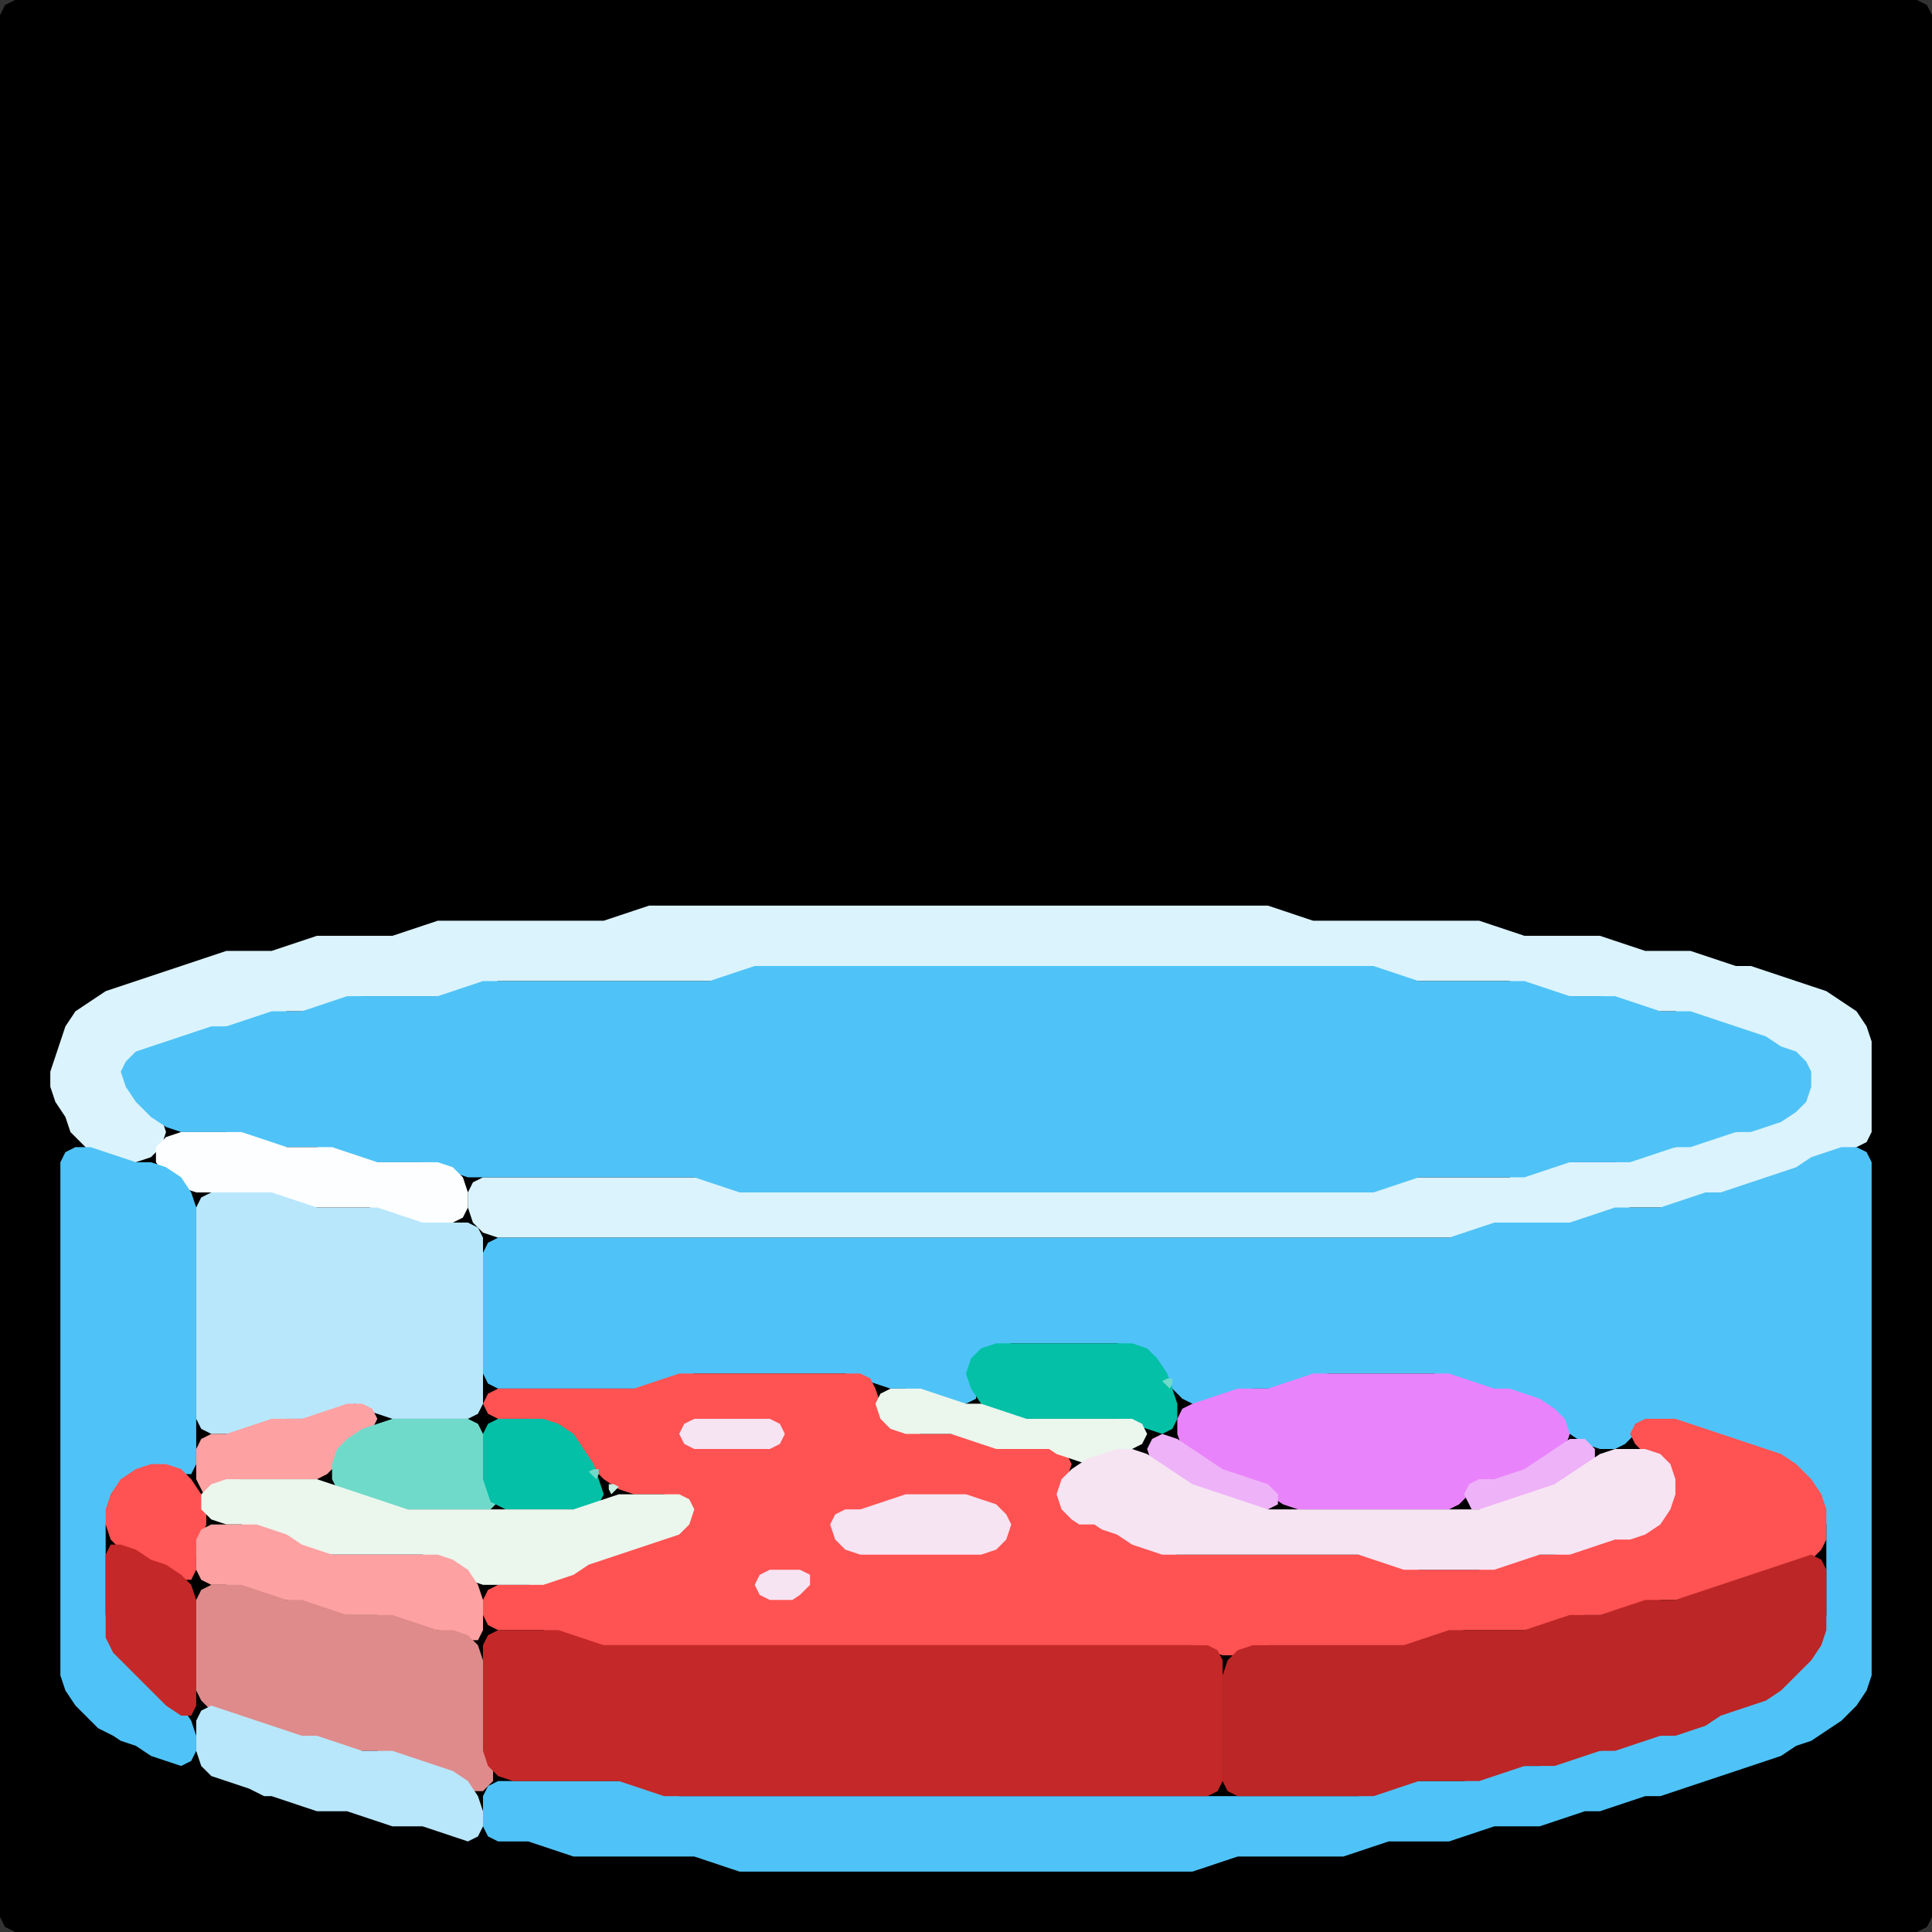 <?xml version="1.0" encoding="UTF-8" standalone="no"?>
<!DOCTYPE svg PUBLIC "-//W3C//DTD SVG 1.1//EN"
"http://www.w3.org/Graphics/SVG/1.1/DTD/svg11.dtd">
<svg width="128" height="128" xmlns="http://www.w3.org/2000/svg" version="1.1">
<rect width="100%" height="100%" fill="#333333" stroke="none"/>
<path d="M 88.5 128.0 L 89.0 128.0 L 90.0 128.0 L 91.0 128.0 L 92.0 128.0 L 93.0 128.0 L 94.0 128.0 L 95.0 128.0 L 96.0 128.0 L 97.0 128.0 L 98.0 128.0 L 99.0 128.0 L 100.0 128.0 L 101.0 128.0 L 102.0 128.0 L 103.0 128.0 L 104.0 128.0 L 105.0 128.0 L 106.0 128.0 L 107.0 128.0 L 108.0 128.0 L 109.0 128.0 L 110.0 128.0 L 111.0 128.0 L 112.0 128.0 L 113.0 128.0 L 114.0 128.0 L 115.0 128.0 L 116.0 128.0 L 117.0 128.0 L 118.0 128.0 L 119.0 128.0 L 120.0 128.0 L 121.0 128.0 L 122.0 128.0 L 123.0 128.0 L 124.0 128.0 L 125.0 128.0 L 126.0 128.0 L 127.0 128.0 L 127.667 127.667 L 128.0 127.0 L 128.0 126.0 L 128.0 125.0 L 128.0 124.0 L 128.0 123.0 L 128.0 122.0 L 128.0 121.0 L 128.0 120.0 L 128.0 119.0 L 128.0 118.0 L 128.0 117.0 L 128.0 116.0 L 128.0 115.0 L 128.0 114.0 L 128.0 113.0 L 128.0 112.0 L 128.0 111.0 L 128.0 110.0 L 128.0 109.0 L 128.0 108.0 L 128.0 107.0 L 128.0 106.0 L 128.0 105.0 L 128.0 104.0 L 128.0 103.0 L 128.0 102.0 L 128.0 101.0 L 128.0 100.0 L 128.0 99.0 L 128.0 98.0 L 128.0 97.0 L 128.0 96.0 L 128.0 95.0 L 128.0 94.0 L 128.0 93.0 L 128.0 92.0 L 128.0 91.0 L 128.0 90.0 L 128.0 89.0 L 128.0 88.0 L 128.0 87.0 L 128.0 86.0 L 128.0 85.0 L 128.0 84.0 L 128.0 83.0 L 128.0 82.0 L 128.0 81.0 L 128.0 80.0 L 128.0 79.0 L 128.0 78.0 L 128.0 77.0 L 128.0 76.0 L 128.0 75.0 L 128.0 74.0 L 128.0 73.0 L 128.0 72.0 L 128.0 71.0 L 128.0 70.0 L 128.0 69.0 L 128.0 68.0 L 128.0 67.0 L 128.0 66.0 L 128.0 65.0 L 128.0 64.0 L 128.0 63.0 L 128.0 62.0 L 128.0 61.0 L 128.0 60.0 L 128.0 59.0 L 128.0 58.0 L 128.0 57.0 L 128.0 56.0 L 128.0 55.0 L 128.0 54.0 L 128.0 53.0 L 128.0 52.0 L 128.0 51.0 L 128.0 50.0 L 128.0 49.0 L 128.0 48.0 L 128.0 47.0 L 128.0 46.0 L 128.0 45.0 L 128.0 44.0 L 128.0 43.0 L 128.0 42.0 L 128.0 41.0 L 128.0 40.0 L 128.0 39.0 L 128.0 38.0 L 128.0 37.0 L 128.0 36.0 L 128.0 35.0 L 128.0 34.0 L 128.0 33.0 L 128.0 32.0 L 128.0 31.0 L 128.0 30.0 L 128.0 29.0 L 128.0 28.0 L 128.0 27.0 L 128.0 26.0 L 128.0 25.0 L 128.0 24.0 L 128.0 23.0 L 128.0 22.0 L 128.0 21.0 L 128.0 20.0 L 128.0 19.0 L 128.0 18.0 L 128.0 17.0 L 128.0 16.0 L 128.0 15.0 L 128.0 14.0 L 128.0 13.0 L 128.0 12.0 L 128.0 11.0 L 128.0 10.0 L 128.0 9.0 L 128.0 8.0 L 128.0 7.0 L 128.0 6.0 L 128.0 5.0 L 128.0 4.0 L 128.0 3.0 L 128.0 2.0 L 128.0 1.0 L 127.667 0.333 L 127.0 0.0 L 126.0 0.0 L 125.0 0.0 L 124.0 0.0 L 123.0 0.0 L 122.0 0.0 L 121.0 0.0 L 120.0 0.0 L 119.0 0.0 L 118.0 0.0 L 117.0 0.0 L 116.0 0.0 L 115.0 0.0 L 114.0 0.0 L 113.0 0.0 L 112.0 0.0 L 111.0 0.0 L 110.0 0.0 L 109.0 0.0 L 108.0 0.0 L 107.0 0.0 L 106.0 0.0 L 105.0 0.0 L 104.0 0.0 L 103.0 0.0 L 102.0 0.0 L 101.0 0.0 L 100.0 0.0 L 99.0 0.0 L 98.0 0.0 L 97.0 0.0 L 96.0 0.0 L 95.0 0.0 L 94.0 0.0 L 93.0 0.0 L 92.0 0.0 L 91.0 0.0 L 90.0 0.0 L 89.0 0.0 L 88.0 0.0 L 87.0 0.0 L 86.0 0.0 L 85.0 0.0 L 84.0 0.0 L 83.0 0.0 L 82.0 0.0 L 81.0 0.0 L 80.0 0.0 L 79.0 0.0 L 78.0 0.0 L 77.0 0.0 L 76.0 0.0 L 75.0 0.0 L 74.0 0.0 L 73.0 0.0 L 72.0 0.0 L 71.0 0.0 L 70.0 0.0 L 69.0 0.0 L 68.0 0.0 L 67.0 0.0 L 66.0 0.0 L 65.0 0.0 L 64.0 0.0 L 63.0 0.0 L 62.0 0.0 L 61.0 0.0 L 60.0 0.0 L 59.0 0.0 L 58.0 0.0 L 57.0 0.0 L 56.0 0.0 L 55.0 0.0 L 54.0 0.0 L 53.0 0.0 L 52.0 0.0 L 51.0 0.0 L 50.0 0.0 L 49.0 0.0 L 48.0 0.0 L 47.0 0.0 L 46.0 0.0 L 45.0 0.0 L 44.0 0.0 L 43.0 0.0 L 42.0 0.0 L 41.0 0.0 L 40.0 0.0 L 39.0 0.0 L 38.0 0.0 L 37.0 0.0 L 36.0 0.0 L 35.0 0.0 L 34.0 0.0 L 33.0 0.0 L 32.0 0.0 L 31.0 0.0 L 30.0 0.0 L 29.0 0.0 L 28.0 0.0 L 27.0 0.0 L 26.0 0.0 L 25.0 0.0 L 24.0 0.0 L 23.0 0.0 L 22.0 0.0 L 21.0 0.0 L 20.0 0.0 L 19.0 0.0 L 18.0 0.0 L 17.0 0.0 L 16.0 0.0 L 15.0 0.0 L 14.0 0.0 L 13.0 0.0 L 12.0 0.0 L 11.0 0.0 L 10.0 0.0 L 9.0 0.0 L 8.0 0.0 L 7.0 0.0 L 6.0 0.0 L 5.0 0.0 L 4.0 0.0 L 3.0 0.0 L 2.0 0.0 L 1.0 0.0 L 0.333 0.333 L 0.0 1.0 L 0.0 2.0 L 0.0 3.0 L 0.0 4.0 L 0.0 5.0 L 0.0 6.0 L 0.0 7.0 L 0.0 8.0 L 0.0 9.0 L 0.0 10.0 L 0.0 11.0 L 0.0 12.0 L 0.0 13.0 L 0.0 14.0 L 0.0 15.0 L 0.0 16.0 L 0.0 17.0 L 0.0 18.0 L 0.0 19.0 L 0.0 20.0 L 0.0 21.0 L 0.0 22.0 L 0.0 23.0 L 0.0 24.0 L 0.0 25.0 L 0.0 26.0 L 0.0 27.0 L 0.0 28.0 L 0.0 29.0 L 0.0 30.0 L 0.0 31.0 L 0.0 32.0 L 0.0 33.0 L 0.0 34.0 L 0.0 35.0 L 0.0 36.0 L 0.0 37.0 L 0.0 38.0 L 0.0 39.0 L 0.0 40.0 L 0.0 41.0 L 0.0 42.0 L 0.0 43.0 L 0.0 44.0 L 0.0 45.0 L 0.0 46.0 L 0.0 47.0 L 0.0 48.0 L 0.0 49.0 L 0.0 50.0 L 0.0 51.0 L 0.0 52.0 L 0.0 53.0 L 0.0 54.0 L 0.0 55.0 L 0.0 56.0 L 0.0 57.0 L 0.0 58.0 L 0.0 59.0 L 0.0 60.0 L 0.0 61.0 L 0.0 62.0 L 0.0 63.0 L 0.0 64.0 L 0.0 65.0 L 0.0 66.0 L 0.0 67.0 L 0.0 68.0 L 0.0 69.0 L 0.0 70.0 L 0.0 71.0 L 0.0 72.0 L 0.0 73.0 L 0.0 74.0 L 0.0 75.0 L 0.0 76.0 L 0.0 77.0 L 0.0 78.0 L 0.0 79.0 L 0.0 80.0 L 0.0 81.0 L 0.0 82.0 L 0.0 83.0 L 0.0 84.0 L 0.0 85.0 L 0.0 86.0 L 0.0 87.0 L 0.0 88.0 L 0.0 89.0 L 0.0 90.0 L 0.0 91.0 L 0.0 92.0 L 0.0 93.0 L 0.0 94.0 L 0.0 95.0 L 0.0 96.0 L 0.0 97.0 L 0.0 98.0 L 0.0 99.0 L 0.0 100.0 L 0.0 101.0 L 0.0 102.0 L 0.0 103.0 L 0.0 104.0 L 0.0 105.0 L 0.0 106.0 L 0.0 107.0 L 0.0 108.0 L 0.0 109.0 L 0.0 110.0 L 0.0 111.0 L 0.0 112.0 L 0.0 113.0 L 0.0 114.0 L 0.0 115.0 L 0.0 116.0 L 0.0 117.0 L 0.0 118.0 L 0.0 119.0 L 0.0 120.0 L 0.0 121.0 L 0.0 122.0 L 0.0 123.0 L 0.0 124.0 L 0.0 125.0 L 0.0 126.0 L 0.0 127.0 L 0.333 127.667 L 1.0 128.0 L 2.0 128.0 L 3.0 128.0 L 4.0 128.0 L 5.0 128.0 L 6.0 128.0 L 7.0 128.0 L 8.0 128.0 L 9.0 128.0 L 10.0 128.0 L 11.0 128.0 L 12.0 128.0 L 13.0 128.0 L 14.0 128.0 L 15.0 128.0 L 16.0 128.0 L 17.0 128.0 L 18.0 128.0 L 19.0 128.0 L 20.0 128.0 L 21.0 128.0 L 22.0 128.0 L 23.0 128.0 L 24.0 128.0 L 25.0 128.0 L 26.0 128.0 L 27.0 128.0 L 28.0 128.0 L 29.0 128.0 L 30.0 128.0 L 31.0 128.0 L 32.0 128.0 L 33.0 128.0 L 34.0 128.0 L 35.0 128.0 L 36.0 128.0 L 37.0 128.0 L 38.0 128.0 L 39.0 128.0 L 40.0 128.0 L 41.0 128.0 L 42.0 128.0 L 43.0 128.0 L 44.0 128.0 L 45.0 128.0 L 46.0 128.0 L 47.0 128.0 L 48.0 128.0 L 49.0 128.0 L 50.0 128.0 L 51.0 128.0 L 52.0 128.0 L 53.0 128.0 L 54.0 128.0 L 55.0 128.0 L 56.0 128.0 L 57.0 128.0 L 58.0 128.0 L 59.0 128.0 L 60.0 128.0 L 61.0 128.0 L 62.0 128.0 L 63.0 128.0 L 64.0 128.0 L 65.0 128.0 L 66.0 128.0 L 67.0 128.0 L 68.0 128.0 L 69.0 128.0 L 70.0 128.0 L 71.0 128.0 L 72.0 128.0 L 73.0 128.0 L 74.0 128.0 L 75.0 128.0 L 76.0 128.0 L 77.0 128.0 L 78.0 128.0 L 79.0 128.0 L 80.0 128.0 L 81.0 128.0 L 82.0 128.0 L 83.0 128.0 L 84.0 128.0 L 85.0 128.0 L 86.0 128.0 L 87.0 128.0 L 87.5 128.0 Z" stroke="none" fill="rgb(0,0,0)" />
<path d="M 103.5 81.0 L 104.0 81.0 L 105.0 81.0 L 106.0 80.667 L 107.0 80.333 L 108.0 80.0 L 109.0 80.0 L 110.0 80.0 L 111.0 80.0 L 112.0 79.667 L 113.0 79.333 L 114.0 79.0 L 115.0 79.0 L 116.0 78.667 L 117.0 78.333 L 118.0 78.0 L 119.0 77.667 L 120.0 77.333 L 121.0 76.667 L 122.0 76.333 L 123.0 76.0 L 123.667 75.667 L 124.0 75.0 L 124.0 74.0 L 124.0 73.0 L 124.0 72.0 L 124.0 71.0 L 124.0 70.0 L 124.0 69.0 L 123.667 68.0 L 123.0 67.0 L 122.0 66.333 L 121.0 65.667 L 120.0 65.333 L 119.0 65.0 L 118.0 64.667 L 117.0 64.333 L 116.0 64.0 L 115.0 64.0 L 114.0 63.667 L 113.0 63.333 L 112.0 63.0 L 111.0 63.0 L 110.0 63.0 L 109.0 63.0 L 108.0 62.667 L 107.0 62.333 L 106.0 62.0 L 105.0 62.0 L 104.0 62.0 L 103.0 62.0 L 102.0 62.0 L 101.0 62.0 L 100.0 61.667 L 99.0 61.333 L 98.0 61.0 L 97.0 61.0 L 96.0 61.0 L 95.0 61.0 L 94.0 61.0 L 93.0 61.0 L 92.0 61.0 L 91.0 61.0 L 90.0 61.0 L 89.0 61.0 L 88.0 61.0 L 87.0 61.0 L 86.0 60.667 L 85.0 60.333 L 84.0 60.0 L 83.0 60.0 L 82.0 60.0 L 81.0 60.0 L 80.0 60.0 L 79.0 60.0 L 78.0 60.0 L 77.0 60.0 L 76.0 60.0 L 75.0 60.0 L 74.0 60.0 L 73.0 60.0 L 72.0 60.0 L 71.0 60.0 L 70.0 60.0 L 69.0 60.0 L 68.0 60.0 L 67.0 60.0 L 66.0 60.0 L 65.0 60.0 L 64.0 60.0 L 63.0 60.0 L 62.0 60.0 L 61.0 60.0 L 60.0 60.0 L 59.0 60.0 L 58.0 60.0 L 57.0 60.0 L 56.0 60.0 L 55.0 60.0 L 54.0 60.0 L 53.0 60.0 L 52.0 60.0 L 51.0 60.0 L 50.0 60.0 L 49.0 60.0 L 48.0 60.0 L 47.0 60.0 L 46.0 60.0 L 45.0 60.0 L 44.0 60.0 L 43.0 60.0 L 42.0 60.333 L 41.0 60.667 L 40.0 61.0 L 39.0 61.0 L 38.0 61.0 L 37.0 61.0 L 36.0 61.0 L 35.0 61.0 L 34.0 61.0 L 33.0 61.0 L 32.0 61.0 L 31.0 61.0 L 30.0 61.0 L 29.0 61.0 L 28.0 61.333 L 27.0 61.667 L 26.0 62.0 L 25.0 62.0 L 24.0 62.0 L 23.0 62.0 L 22.0 62.0 L 21.0 62.0 L 20.0 62.333 L 19.0 62.667 L 18.0 63.0 L 17.0 63.0 L 16.0 63.0 L 15.0 63.0 L 14.0 63.333 L 13.0 63.667 L 12.0 64.0 L 11.0 64.333 L 10.0 64.667 L 9.0 65.0 L 8.0 65.333 L 7.0 65.667 L 6.0 66.333 L 5.0 67.0 L 4.333 68.0 L 4.0 69.0 L 3.667 70.0 L 3.333 71.0 L 3.333 72.0 L 3.667 73.0 L 4.333 74.0 L 4.667 75.0 L 5.333 75.667 L 6.0 76.333 L 7.0 76.667 L 8.0 77.0 L 9.0 77.0 L 10.0 76.667 L 10.667 76.0 L 11.0 75.0 L 10.667 74.0 L 10.0 73.0 L 9.0 72.0 L 8.667 71.0 L 9.0 70.333 L 10.0 69.667 L 11.0 69.333 L 12.0 69.0 L 13.0 68.667 L 14.0 68.333 L 15.0 68.0 L 16.0 68.0 L 17.0 67.667 L 18.0 67.333 L 19.0 67.0 L 20.0 67.0 L 21.0 67.0 L 22.0 66.667 L 23.0 66.333 L 24.0 66.0 L 25.0 66.0 L 26.0 66.0 L 27.0 66.0 L 28.0 66.0 L 29.0 66.0 L 30.0 66.0 L 31.0 65.667 L 32.0 65.333 L 33.0 65.0 L 34.0 65.0 L 35.0 65.0 L 36.0 65.0 L 37.0 65.0 L 38.0 65.0 L 39.0 65.0 L 40.0 65.0 L 41.0 65.0 L 42.0 65.0 L 43.0 65.0 L 44.0 65.0 L 45.0 65.0 L 46.0 65.0 L 47.0 65.0 L 48.0 65.0 L 49.0 64.667 L 50.0 64.333 L 51.0 64.0 L 52.0 64.0 L 53.0 64.0 L 54.0 64.0 L 55.0 64.0 L 56.0 64.0 L 57.0 64.0 L 58.0 64.0 L 59.0 64.0 L 60.0 64.0 L 61.0 64.0 L 62.0 64.0 L 63.0 64.0 L 64.0 64.0 L 65.0 64.0 L 66.0 64.0 L 67.0 64.0 L 68.0 64.0 L 69.0 64.0 L 70.0 64.0 L 71.0 64.0 L 72.0 64.0 L 73.0 64.0 L 74.0 64.0 L 75.0 64.0 L 76.0 64.0 L 77.0 64.0 L 78.0 64.0 L 79.0 64.0 L 80.0 64.0 L 81.0 64.0 L 82.0 64.0 L 83.0 64.0 L 84.0 64.0 L 85.0 64.0 L 86.0 64.0 L 87.0 64.0 L 88.0 64.0 L 89.0 64.0 L 90.0 64.0 L 91.0 64.333 L 92.0 64.667 L 93.0 65.0 L 94.0 65.0 L 95.0 65.0 L 96.0 65.0 L 97.0 65.0 L 98.0 65.0 L 99.0 65.0 L 100.0 65.0 L 101.0 65.333 L 102.0 65.667 L 103.0 66.0 L 104.0 66.0 L 105.0 66.0 L 106.0 66.0 L 107.0 66.333 L 108.0 66.667 L 109.0 67.0 L 110.0 67.0 L 111.0 67.0 L 112.0 67.333 L 113.0 67.667 L 114.0 68.0 L 115.0 68.333 L 116.0 68.667 L 117.0 69.333 L 118.0 69.667 L 119.0 70.333 L 119.667 71.0 L 119.667 72.0 L 119.0 73.0 L 118.0 73.667 L 117.0 74.333 L 116.0 74.667 L 115.0 75.0 L 114.0 75.0 L 113.0 75.333 L 112.0 75.667 L 111.0 76.0 L 110.0 76.0 L 109.0 76.333 L 108.0 76.667 L 107.0 77.0 L 106.0 77.0 L 105.0 77.0 L 104.0 77.0 L 103.0 77.0 L 102.0 77.333 L 101.0 77.667 L 100.0 78.0 L 99.0 78.0 L 98.0 78.0 L 97.0 78.0 L 96.0 78.0 L 95.0 78.0 L 94.0 78.0 L 93.0 78.0 L 92.0 78.333 L 91.0 78.667 L 90.0 79.0 L 89.0 79.0 L 88.0 79.0 L 87.0 79.0 L 86.0 79.0 L 85.0 79.0 L 84.0 79.0 L 83.0 79.0 L 82.0 79.0 L 81.0 79.0 L 80.0 79.0 L 79.0 79.0 L 78.0 79.0 L 77.0 79.0 L 76.0 79.0 L 75.0 79.0 L 74.0 79.0 L 73.0 79.0 L 72.0 79.0 L 71.0 79.0 L 70.0 79.0 L 69.0 79.0 L 68.0 79.0 L 67.0 79.0 L 66.0 79.0 L 65.0 79.0 L 64.0 79.0 L 63.0 79.0 L 62.0 79.0 L 61.0 79.0 L 60.0 79.0 L 59.0 79.0 L 58.0 79.0 L 57.0 79.0 L 56.0 79.0 L 55.0 79.0 L 54.0 79.0 L 53.0 79.0 L 52.0 79.0 L 51.0 79.0 L 50.0 79.0 L 49.0 78.667 L 48.0 78.333 L 47.0 78.0 L 46.0 78.0 L 45.0 78.0 L 44.0 78.0 L 43.0 78.0 L 42.0 78.0 L 41.0 78.0 L 40.0 78.0 L 39.0 78.0 L 38.0 78.0 L 37.0 78.0 L 36.0 78.0 L 35.0 78.0 L 34.0 78.0 L 33.0 78.0 L 32.0 78.0 L 31.333 78.333 L 31.0 79.0 L 31.0 80.0 L 31.333 81.0 L 32.0 81.667 L 33.0 82.0 L 34.0 82.0 L 35.0 82.0 L 36.0 82.0 L 37.0 82.0 L 38.0 82.0 L 39.0 82.0 L 40.0 82.0 L 41.0 82.0 L 42.0 82.0 L 43.0 82.0 L 44.0 82.0 L 45.0 82.0 L 46.0 82.0 L 47.0 82.0 L 48.0 82.0 L 49.0 82.0 L 50.0 82.0 L 51.0 82.0 L 52.0 82.0 L 53.0 82.0 L 54.0 82.0 L 55.0 82.0 L 56.0 82.0 L 57.0 82.0 L 58.0 82.0 L 59.0 82.0 L 60.0 82.0 L 61.0 82.0 L 62.0 82.0 L 63.0 82.0 L 64.0 82.0 L 65.0 82.0 L 66.0 82.0 L 67.0 82.0 L 68.0 82.0 L 69.0 82.0 L 70.0 82.0 L 71.0 82.0 L 72.0 82.0 L 73.0 82.0 L 74.0 82.0 L 75.0 82.0 L 76.0 82.0 L 77.0 82.0 L 78.0 82.0 L 79.0 82.0 L 80.0 82.0 L 81.0 82.0 L 82.0 82.0 L 83.0 82.0 L 84.0 82.0 L 85.0 82.0 L 86.0 82.0 L 87.0 82.0 L 88.0 82.0 L 89.0 82.0 L 90.0 82.0 L 91.0 82.0 L 92.0 82.0 L 93.0 82.0 L 94.0 82.0 L 95.0 82.0 L 96.0 82.0 L 97.0 82.0 L 98.0 81.667 L 99.0 81.333 L 100.0 81.0 L 101.0 81.0 L 102.0 81.0 L 102.5 81.0 Z" stroke="none" fill="rgb(219,243,253)" />
<path d="M 59.5 79.0 L 60.0 79.0 L 61.0 79.0 L 62.0 79.0 L 63.0 79.0 L 64.0 79.0 L 65.0 79.0 L 66.0 79.0 L 67.0 79.0 L 68.0 79.0 L 69.0 79.0 L 70.0 79.0 L 71.0 79.0 L 72.0 79.0 L 73.0 79.0 L 74.0 79.0 L 75.0 79.0 L 76.0 79.0 L 77.0 79.0 L 78.0 79.0 L 79.0 79.0 L 80.0 79.0 L 81.0 79.0 L 82.0 79.0 L 83.0 79.0 L 84.0 79.0 L 85.0 79.0 L 86.0 79.0 L 87.0 79.0 L 88.0 79.0 L 89.0 79.0 L 90.0 79.0 L 91.0 79.0 L 92.0 78.667 L 93.0 78.333 L 94.0 78.0 L 95.0 78.0 L 96.0 78.0 L 97.0 78.0 L 98.0 78.0 L 99.0 78.0 L 100.0 78.0 L 101.0 78.0 L 102.0 77.667 L 103.0 77.333 L 104.0 77.0 L 105.0 77.0 L 106.0 77.0 L 107.0 77.0 L 108.0 77.0 L 109.0 76.667 L 110.0 76.333 L 111.0 76.0 L 112.0 76.0 L 113.0 75.667 L 114.0 75.333 L 115.0 75.0 L 116.0 75.0 L 117.0 74.667 L 118.0 74.333 L 119.0 73.667 L 119.667 73.0 L 120.0 72.0 L 120.0 71.0 L 119.667 70.333 L 119.0 69.667 L 118.0 69.333 L 117.0 68.667 L 116.0 68.333 L 115.0 68.0 L 114.0 67.667 L 113.0 67.333 L 112.0 67.0 L 111.0 67.0 L 110.0 67.0 L 109.0 66.667 L 108.0 66.333 L 107.0 66.0 L 106.0 66.0 L 105.0 66.0 L 104.0 66.0 L 103.0 65.667 L 102.0 65.333 L 101.0 65.0 L 100.0 65.0 L 99.0 65.0 L 98.0 65.0 L 97.0 65.0 L 96.0 65.0 L 95.0 65.0 L 94.0 65.0 L 93.0 64.667 L 92.0 64.333 L 91.0 64.0 L 90.0 64.0 L 89.0 64.0 L 88.0 64.0 L 87.0 64.0 L 86.0 64.0 L 85.0 64.0 L 84.0 64.0 L 83.0 64.0 L 82.0 64.0 L 81.0 64.0 L 80.0 64.0 L 79.0 64.0 L 78.0 64.0 L 77.0 64.0 L 76.0 64.0 L 75.0 64.0 L 74.0 64.0 L 73.0 64.0 L 72.0 64.0 L 71.0 64.0 L 70.0 64.0 L 69.0 64.0 L 68.0 64.0 L 67.0 64.0 L 66.0 64.0 L 65.0 64.0 L 64.0 64.0 L 63.0 64.0 L 62.0 64.0 L 61.0 64.0 L 60.0 64.0 L 59.0 64.0 L 58.0 64.0 L 57.0 64.0 L 56.0 64.0 L 55.0 64.0 L 54.0 64.0 L 53.0 64.0 L 52.0 64.0 L 51.0 64.0 L 50.0 64.0 L 49.0 64.333 L 48.0 64.667 L 47.0 65.0 L 46.0 65.0 L 45.0 65.0 L 44.0 65.0 L 43.0 65.0 L 42.0 65.0 L 41.0 65.0 L 40.0 65.0 L 39.0 65.0 L 38.0 65.0 L 37.0 65.0 L 36.0 65.0 L 35.0 65.0 L 34.0 65.0 L 33.0 65.0 L 32.0 65.0 L 31.0 65.333 L 30.0 65.667 L 29.0 66.0 L 28.0 66.0 L 27.0 66.0 L 26.0 66.0 L 25.0 66.0 L 24.0 66.0 L 23.0 66.0 L 22.0 66.333 L 21.0 66.667 L 20.0 67.0 L 19.0 67.0 L 18.0 67.0 L 17.0 67.333 L 16.0 67.667 L 15.0 68.0 L 14.0 68.0 L 13.0 68.333 L 12.0 68.667 L 11.0 69.0 L 10.0 69.333 L 9.0 69.667 L 8.333 70.333 L 8.0 71.0 L 8.333 72.0 L 9.0 73.0 L 10.0 74.0 L 11.0 74.667 L 12.0 75.0 L 13.0 75.0 L 14.0 75.0 L 15.0 75.0 L 16.0 75.333 L 17.0 75.667 L 18.0 76.0 L 19.0 76.0 L 20.0 76.0 L 21.0 76.0 L 22.0 76.333 L 23.0 76.667 L 24.0 77.0 L 25.0 77.0 L 26.0 77.0 L 27.0 77.0 L 28.0 77.0 L 29.0 77.333 L 30.0 77.667 L 31.0 78.0 L 32.0 78.0 L 33.0 78.0 L 34.0 78.0 L 35.0 78.0 L 36.0 78.0 L 37.0 78.0 L 38.0 78.0 L 39.0 78.0 L 40.0 78.0 L 41.0 78.0 L 42.0 78.0 L 43.0 78.0 L 44.0 78.0 L 45.0 78.0 L 46.0 78.0 L 47.0 78.333 L 48.0 78.667 L 49.0 79.0 L 50.0 79.0 L 51.0 79.0 L 52.0 79.0 L 53.0 79.0 L 54.0 79.0 L 55.0 79.0 L 56.0 79.0 L 57.0 79.0 L 58.0 79.0 L 58.5 79.0 Z" stroke="none" fill="rgb(79,195,247)" />
<path d="M 24.5 80.0 L 25.0 80.333 L 26.0 80.667 L 27.0 81.0 L 28.0 81.0 L 29.0 81.0 L 30.0 81.0 L 30.667 80.667 L 31.0 80.0 L 31.0 79.0 L 30.667 78.0 L 30.0 77.333 L 29.0 77.0 L 28.0 77.0 L 27.0 77.0 L 26.0 77.0 L 25.0 77.0 L 24.0 76.667 L 23.0 76.333 L 22.0 76.0 L 21.0 76.0 L 20.0 76.0 L 19.0 76.0 L 18.0 75.667 L 17.0 75.333 L 16.0 75.0 L 15.0 75.0 L 14.0 75.0 L 13.0 75.0 L 12.0 75.0 L 11.0 75.333 L 10.333 76.0 L 10.333 77.0 L 11.0 78.0 L 12.0 78.667 L 13.0 79.0 L 14.0 79.0 L 15.0 79.0 L 16.0 79.0 L 17.0 79.0 L 18.0 79.333 L 19.0 79.667 L 20.0 80.0 L 21.0 80.0 L 22.0 80.0 L 23.0 80.0 L 23.5 80.0 Z" stroke="none" fill="rgb(253,254,255)" />
<path d="M 7.5 115.0 L 8.0 115.333 L 9.0 115.667 L 10.0 116.333 L 11.0 116.667 L 12.0 117.0 L 12.667 116.667 L 13.0 116.0 L 13.0 115.0 L 12.667 114.0 L 12.0 113.0 L 11.0 112.0 L 10.0 111.0 L 9.0 110.0 L 8.0 109.0 L 7.333 108.0 L 7.0 107.0 L 7.0 106.0 L 7.0 105.0 L 7.0 104.0 L 7.0 103.0 L 7.0 102.0 L 7.0 101.0 L 7.333 100.0 L 8.0 99.0 L 9.0 98.0 L 10.0 97.333 L 11.0 97.333 L 12.0 97.667 L 12.667 97.667 L 13.0 97.0 L 13.0 96.0 L 13.0 95.0 L 13.0 94.0 L 13.0 93.0 L 13.0 92.0 L 13.0 91.0 L 13.0 90.0 L 13.0 89.0 L 13.0 88.0 L 13.0 87.0 L 13.0 86.0 L 13.0 85.0 L 13.0 84.0 L 13.0 83.0 L 13.0 82.0 L 13.0 81.0 L 13.0 80.0 L 12.667 79.0 L 12.0 78.0 L 11.0 77.333 L 10.0 77.0 L 9.0 77.0 L 8.0 76.667 L 7.0 76.333 L 6.0 76.0 L 5.0 76.0 L 4.333 76.333 L 4.0 77.0 L 4.0 78.0 L 4.0 79.0 L 4.0 80.0 L 4.0 81.0 L 4.0 82.0 L 4.0 83.0 L 4.0 84.0 L 4.0 85.0 L 4.0 86.0 L 4.0 87.0 L 4.0 88.0 L 4.0 89.0 L 4.0 90.0 L 4.0 91.0 L 4.0 92.0 L 4.0 93.0 L 4.0 94.0 L 4.0 95.0 L 4.0 96.0 L 4.0 97.0 L 4.0 98.0 L 4.0 99.0 L 4.0 100.0 L 4.0 101.0 L 4.0 102.0 L 4.0 103.0 L 4.0 104.0 L 4.0 105.0 L 4.0 106.0 L 4.0 107.0 L 4.0 108.0 L 4.0 109.0 L 4.0 110.0 L 4.0 111.0 L 4.333 112.0 L 5.0 113.0 L 6.0 114.0 L 6.5 114.5 Z" stroke="none" fill="rgb(79,195,247)" />
<path d="M 72.5 124.0 L 73.0 124.0 L 74.0 124.0 L 75.0 124.0 L 76.0 124.0 L 77.0 124.0 L 78.0 124.0 L 79.0 124.0 L 80.0 123.667 L 81.0 123.333 L 82.0 123.0 L 83.0 123.0 L 84.0 123.0 L 85.0 123.0 L 86.0 123.0 L 87.0 123.0 L 88.0 123.0 L 89.0 123.0 L 90.0 122.667 L 91.0 122.333 L 92.0 122.0 L 93.0 122.0 L 94.0 122.0 L 95.0 122.0 L 96.0 122.0 L 97.0 121.667 L 98.0 121.333 L 99.0 121.0 L 100.0 121.0 L 101.0 121.0 L 102.0 121.0 L 103.0 120.667 L 104.0 120.333 L 105.0 120.0 L 106.0 120.0 L 107.0 119.667 L 108.0 119.333 L 109.0 119.0 L 110.0 119.0 L 111.0 118.667 L 112.0 118.333 L 113.0 118.0 L 114.0 117.667 L 115.0 117.333 L 116.0 117.0 L 117.0 116.667 L 118.0 116.333 L 119.0 115.667 L 120.0 115.333 L 121.0 114.667 L 122.0 114.0 L 123.0 113.0 L 123.667 112.0 L 124.0 111.0 L 124.0 110.0 L 124.0 109.0 L 124.0 108.0 L 124.0 107.0 L 124.0 106.0 L 124.0 105.0 L 124.0 104.0 L 124.0 103.0 L 124.0 102.0 L 124.0 101.0 L 124.0 100.0 L 124.0 99.0 L 124.0 98.0 L 124.0 97.0 L 124.0 96.0 L 124.0 95.0 L 124.0 94.0 L 124.0 93.0 L 124.0 92.0 L 124.0 91.0 L 124.0 90.0 L 124.0 89.0 L 124.0 88.0 L 124.0 87.0 L 124.0 86.0 L 124.0 85.0 L 124.0 84.0 L 124.0 83.0 L 124.0 82.0 L 124.0 81.0 L 124.0 80.0 L 124.0 79.0 L 124.0 78.0 L 124.0 77.0 L 123.667 76.333 L 123.0 76.0 L 122.0 76.0 L 121.0 76.333 L 120.0 76.667 L 119.0 77.333 L 118.0 77.667 L 117.0 78.0 L 116.0 78.333 L 115.0 78.667 L 114.0 79.0 L 113.0 79.0 L 112.0 79.333 L 111.0 79.667 L 110.0 80.0 L 109.0 80.0 L 108.0 80.0 L 107.0 80.0 L 106.0 80.333 L 105.0 80.667 L 104.0 81.0 L 103.0 81.0 L 102.0 81.0 L 101.0 81.0 L 100.0 81.0 L 99.0 81.0 L 98.0 81.333 L 97.0 81.667 L 96.0 82.0 L 95.0 82.0 L 94.0 82.0 L 93.0 82.0 L 92.0 82.0 L 91.0 82.0 L 90.0 82.0 L 89.0 82.0 L 88.0 82.0 L 87.0 82.0 L 86.0 82.0 L 85.0 82.0 L 84.0 82.0 L 83.0 82.0 L 82.0 82.0 L 81.0 82.0 L 80.0 82.0 L 79.0 82.0 L 78.0 82.0 L 77.0 82.0 L 76.0 82.0 L 75.0 82.0 L 74.0 82.0 L 73.0 82.0 L 72.0 82.0 L 71.0 82.0 L 70.0 82.0 L 69.0 82.0 L 68.0 82.0 L 67.0 82.0 L 66.0 82.0 L 65.0 82.0 L 64.0 82.0 L 63.0 82.0 L 62.0 82.0 L 61.0 82.0 L 60.0 82.0 L 59.0 82.0 L 58.0 82.0 L 57.0 82.0 L 56.0 82.0 L 55.0 82.0 L 54.0 82.0 L 53.0 82.0 L 52.0 82.0 L 51.0 82.0 L 50.0 82.0 L 49.0 82.0 L 48.0 82.0 L 47.0 82.0 L 46.0 82.0 L 45.0 82.0 L 44.0 82.0 L 43.0 82.0 L 42.0 82.0 L 41.0 82.0 L 40.0 82.0 L 39.0 82.0 L 38.0 82.0 L 37.0 82.0 L 36.0 82.0 L 35.0 82.0 L 34.0 82.0 L 33.0 82.0 L 32.333 82.333 L 32.0 83.0 L 32.0 84.0 L 32.0 85.0 L 32.0 86.0 L 32.0 87.0 L 32.0 88.0 L 32.0 89.0 L 32.0 90.0 L 32.0 91.0 L 32.333 91.667 L 33.0 92.0 L 34.0 92.0 L 35.0 92.0 L 36.0 92.0 L 37.0 92.0 L 38.0 92.0 L 39.0 92.0 L 40.0 92.0 L 41.0 92.0 L 42.0 92.0 L 43.0 92.0 L 44.0 91.667 L 45.0 91.333 L 46.0 91.0 L 47.0 91.0 L 48.0 91.0 L 49.0 91.0 L 50.0 91.0 L 51.0 91.0 L 52.0 91.0 L 53.0 91.0 L 54.0 91.0 L 55.0 91.0 L 56.0 91.0 L 57.0 91.333 L 58.0 91.667 L 59.0 92.0 L 60.0 92.0 L 61.0 92.333 L 62.0 92.667 L 63.0 93.0 L 64.0 93.0 L 64.667 92.667 L 64.667 92.0 L 64.667 91.0 L 65.0 90.0 L 66.0 89.333 L 67.0 89.0 L 68.0 89.0 L 69.0 89.0 L 70.0 89.0 L 71.0 89.0 L 72.0 89.0 L 73.0 89.0 L 74.0 89.0 L 75.0 89.333 L 76.0 90.0 L 77.0 91.0 L 77.667 92.0 L 78.333 92.667 L 79.0 93.0 L 80.0 93.0 L 81.0 92.667 L 82.0 92.333 L 83.0 92.0 L 84.0 92.0 L 85.0 92.0 L 86.0 91.667 L 87.0 91.333 L 88.0 91.0 L 89.0 91.0 L 90.0 91.0 L 91.0 91.0 L 92.0 91.0 L 93.0 91.0 L 94.0 91.0 L 95.0 91.0 L 96.0 91.333 L 97.0 91.667 L 98.0 92.0 L 99.0 92.0 L 100.0 92.333 L 101.0 92.667 L 102.0 93.333 L 103.0 94.0 L 104.0 95.0 L 105.0 95.667 L 106.0 96.0 L 107.0 96.0 L 107.667 95.667 L 108.333 95.0 L 109.0 94.333 L 110.0 94.0 L 111.0 94.333 L 112.0 94.667 L 113.0 95.0 L 114.0 95.333 L 115.0 95.667 L 116.0 96.0 L 117.0 96.333 L 118.0 97.0 L 119.0 98.0 L 120.0 99.0 L 120.667 100.0 L 121.0 101.0 L 121.0 102.0 L 121.0 103.0 L 121.0 104.0 L 121.0 105.0 L 121.0 106.0 L 121.0 107.0 L 120.667 108.0 L 120.0 109.0 L 119.0 110.0 L 118.0 111.0 L 117.0 112.0 L 116.0 112.667 L 115.0 113.0 L 114.0 113.333 L 113.0 113.667 L 112.0 114.333 L 111.0 114.667 L 110.0 115.0 L 109.0 115.0 L 108.0 115.333 L 107.0 115.667 L 106.0 116.0 L 105.0 116.0 L 104.0 116.333 L 103.0 116.667 L 102.0 117.0 L 101.0 117.0 L 100.0 117.0 L 99.0 117.333 L 98.0 117.667 L 97.0 118.0 L 96.0 118.0 L 95.0 118.0 L 94.0 118.0 L 93.0 118.0 L 92.0 118.333 L 91.0 118.667 L 90.0 119.0 L 89.0 119.0 L 88.0 119.0 L 87.0 119.0 L 86.0 119.0 L 85.0 119.0 L 84.0 119.0 L 83.0 119.0 L 82.0 119.0 L 81.0 119.0 L 80.0 119.0 L 79.0 119.0 L 78.0 119.0 L 77.0 119.0 L 76.0 119.0 L 75.0 119.0 L 74.0 119.0 L 73.0 119.0 L 72.0 119.0 L 71.0 119.0 L 70.0 119.0 L 69.0 119.0 L 68.0 119.0 L 67.0 119.0 L 66.0 119.0 L 65.0 119.0 L 64.0 119.0 L 63.0 119.0 L 62.0 119.0 L 61.0 119.0 L 60.0 119.0 L 59.0 119.0 L 58.0 119.0 L 57.0 119.0 L 56.0 119.0 L 55.0 119.0 L 54.0 119.0 L 53.0 119.0 L 52.0 119.0 L 51.0 119.0 L 50.0 119.0 L 49.0 119.0 L 48.0 119.0 L 47.0 119.0 L 46.0 119.0 L 45.0 119.0 L 44.0 118.667 L 43.0 118.333 L 42.0 118.0 L 41.0 118.0 L 40.0 118.0 L 39.0 118.0 L 38.0 118.0 L 37.0 118.0 L 36.0 118.0 L 35.0 118.0 L 34.0 118.0 L 33.0 118.0 L 32.333 118.333 L 32.0 119.0 L 32.0 120.0 L 32.0 121.0 L 32.333 121.667 L 33.0 122.0 L 34.0 122.0 L 35.0 122.0 L 36.0 122.333 L 37.0 122.667 L 38.0 123.0 L 39.0 123.0 L 40.0 123.0 L 41.0 123.0 L 42.0 123.0 L 43.0 123.0 L 44.0 123.0 L 45.0 123.0 L 46.0 123.0 L 47.0 123.333 L 48.0 123.667 L 49.0 124.0 L 50.0 124.0 L 51.0 124.0 L 52.0 124.0 L 53.0 124.0 L 54.0 124.0 L 55.0 124.0 L 56.0 124.0 L 57.0 124.0 L 58.0 124.0 L 59.0 124.0 L 60.0 124.0 L 61.0 124.0 L 62.0 124.0 L 63.0 124.0 L 64.0 124.0 L 65.0 124.0 L 66.0 124.0 L 67.0 124.0 L 68.0 124.0 L 69.0 124.0 L 70.0 124.0 L 71.0 124.0 L 71.5 124.0 Z" stroke="none" fill="rgb(79,195,247)" />
<path d="M 24.5 93.5 L 25.0 93.667 L 26.0 94.0 L 27.0 94.0 L 28.0 94.0 L 29.0 94.0 L 30.0 94.0 L 31.0 94.0 L 31.667 93.667 L 32.0 93.0 L 32.0 92.0 L 32.0 91.0 L 32.0 90.0 L 32.0 89.0 L 32.0 88.0 L 32.0 87.0 L 32.0 86.0 L 32.0 85.0 L 32.0 84.0 L 32.0 83.0 L 32.0 82.0 L 31.667 81.333 L 31.0 81.0 L 30.0 81.0 L 29.0 81.0 L 28.0 81.0 L 27.0 80.667 L 26.0 80.333 L 25.0 80.0 L 24.0 80.0 L 23.0 80.0 L 22.0 80.0 L 21.0 80.0 L 20.0 79.667 L 19.0 79.333 L 18.0 79.0 L 17.0 79.0 L 16.0 79.0 L 15.0 79.0 L 14.0 79.0 L 13.333 79.333 L 13.0 80.0 L 13.0 81.0 L 13.0 82.0 L 13.0 83.0 L 13.0 84.0 L 13.0 85.0 L 13.0 86.0 L 13.0 87.0 L 13.0 88.0 L 13.0 89.0 L 13.0 90.0 L 13.0 91.0 L 13.0 92.0 L 13.0 93.0 L 13.0 94.0 L 13.333 94.667 L 14.0 95.0 L 15.0 95.0 L 16.0 95.0 L 17.0 94.667 L 18.0 94.333 L 19.0 94.0 L 20.0 94.0 L 21.0 94.0 L 22.0 93.667 L 23.0 93.333 L 23.5 93.0 Z" stroke="none" fill="rgb(184,231,252)" />
<path d="M 68.5 94.0 L 69.0 94.0 L 70.0 94.0 L 71.0 94.0 L 72.0 94.0 L 73.0 94.0 L 74.0 94.0 L 75.0 94.333 L 76.0 94.667 L 77.0 95.0 L 77.667 94.667 L 78.0 94.0 L 78.0 93.0 L 77.667 92.0 L 77.333 91.0 L 76.667 90.0 L 76.0 89.333 L 75.0 89.0 L 74.0 89.0 L 73.0 89.0 L 72.0 89.0 L 71.0 89.0 L 70.0 89.0 L 69.0 89.0 L 68.0 89.0 L 67.0 89.0 L 66.0 89.0 L 65.0 89.333 L 64.333 90.0 L 64.0 91.0 L 64.333 92.0 L 65.0 93.0 L 66.0 93.667 L 67.0 94.0 L 67.5 94.0 Z" stroke="none" fill="rgb(3,192,166)" />
<path d="M 95.5 108.5 L 96.0 108.333 L 97.0 108.0 L 98.0 108.0 L 99.0 108.0 L 100.0 108.0 L 101.0 108.0 L 102.0 108.0 L 103.0 107.667 L 104.0 107.333 L 105.0 107.0 L 106.0 107.0 L 107.0 107.0 L 108.0 106.667 L 109.0 106.333 L 110.0 106.0 L 111.0 106.0 L 112.0 106.0 L 113.0 105.667 L 114.0 105.333 L 115.0 105.0 L 116.0 104.667 L 117.0 104.333 L 118.0 104.0 L 119.0 103.667 L 120.0 103.333 L 120.667 102.667 L 121.0 102.0 L 121.0 101.0 L 121.0 100.0 L 120.667 99.0 L 120.0 98.0 L 119.0 97.0 L 118.0 96.333 L 117.0 96.0 L 116.0 95.667 L 115.0 95.333 L 114.0 95.0 L 113.0 94.667 L 112.0 94.333 L 111.0 94.0 L 110.0 94.0 L 109.0 94.0 L 108.333 94.333 L 108.0 95.0 L 108.333 95.667 L 109.0 96.333 L 110.0 97.0 L 110.667 98.0 L 110.667 99.0 L 110.0 100.0 L 109.0 101.0 L 108.0 101.667 L 107.0 102.0 L 106.0 102.0 L 105.0 102.333 L 104.0 102.667 L 103.0 103.0 L 102.0 103.0 L 101.0 103.0 L 100.0 103.333 L 99.0 103.667 L 98.0 104.0 L 97.0 104.0 L 96.0 104.0 L 95.0 104.0 L 94.0 104.0 L 93.0 103.667 L 92.0 103.333 L 91.0 103.0 L 90.0 103.0 L 89.0 103.0 L 88.0 103.0 L 87.0 103.0 L 86.0 103.0 L 85.0 103.0 L 84.0 103.0 L 83.0 103.0 L 82.0 103.0 L 81.0 103.0 L 80.0 103.0 L 79.0 103.0 L 78.0 103.0 L 77.0 102.667 L 76.0 102.333 L 75.0 101.667 L 74.0 101.333 L 73.0 101.0 L 72.0 100.667 L 71.0 100.0 L 70.667 99.0 L 70.667 98.0 L 71.0 97.0 L 70.667 96.333 L 70.0 96.0 L 69.0 96.0 L 68.0 96.0 L 67.0 96.0 L 66.0 95.667 L 65.0 95.333 L 64.0 95.0 L 63.0 95.0 L 62.0 95.0 L 61.0 95.0 L 60.0 94.667 L 59.0 94.0 L 58.333 93.0 L 58.0 92.0 L 57.667 91.333 L 57.0 91.0 L 56.0 91.0 L 55.0 91.0 L 54.0 91.0 L 53.0 91.0 L 52.0 91.0 L 51.0 91.0 L 50.0 91.0 L 49.0 91.0 L 48.0 91.0 L 47.0 91.0 L 46.0 91.0 L 45.0 91.0 L 44.0 91.333 L 43.0 91.667 L 42.0 92.0 L 41.0 92.0 L 40.0 92.0 L 39.0 92.0 L 38.0 92.0 L 37.0 92.0 L 36.0 92.0 L 35.0 92.0 L 34.0 92.0 L 33.0 92.0 L 32.333 92.333 L 32.0 93.0 L 32.333 93.667 L 33.0 94.0 L 34.0 94.0 L 35.0 94.0 L 36.0 94.333 L 37.0 95.0 L 38.0 96.0 L 39.0 97.0 L 40.0 98.0 L 41.0 98.667 L 42.0 99.0 L 43.0 99.0 L 44.0 99.0 L 45.0 99.333 L 45.333 100.0 L 45.0 101.0 L 44.0 101.667 L 43.0 102.0 L 42.0 102.333 L 41.0 102.667 L 40.0 103.0 L 39.0 103.333 L 38.0 103.667 L 37.0 104.333 L 36.0 104.667 L 35.0 105.0 L 34.0 105.0 L 33.0 105.0 L 32.333 105.333 L 32.0 106.0 L 32.0 107.0 L 32.333 107.667 L 33.0 108.0 L 34.0 108.0 L 35.0 108.0 L 36.0 108.0 L 37.0 108.333 L 38.0 108.667 L 39.0 109.0 L 40.0 109.0 L 41.0 109.0 L 42.0 109.0 L 43.0 109.0 L 44.0 109.0 L 45.0 109.0 L 46.0 109.0 L 47.0 109.0 L 48.0 109.0 L 49.0 109.0 L 50.0 109.0 L 51.0 109.0 L 52.0 109.0 L 53.0 109.0 L 54.0 109.0 L 55.0 109.0 L 56.0 109.0 L 57.0 109.0 L 58.0 109.0 L 59.0 109.0 L 60.0 109.0 L 61.0 109.0 L 62.0 109.0 L 63.0 109.0 L 64.0 109.0 L 65.0 109.0 L 66.0 109.0 L 67.0 109.0 L 68.0 109.0 L 69.0 109.0 L 70.0 109.0 L 71.0 109.0 L 72.0 109.0 L 73.0 109.0 L 74.0 109.0 L 75.0 109.0 L 76.0 109.0 L 77.0 109.0 L 78.0 109.0 L 79.0 109.0 L 80.0 109.333 L 81.0 109.667 L 82.0 109.667 L 83.0 109.333 L 84.0 109.0 L 85.0 109.0 L 86.0 109.0 L 87.0 109.0 L 88.0 109.0 L 89.0 109.0 L 90.0 109.0 L 91.0 109.0 L 92.0 109.0 L 93.0 109.0 L 94.0 109.0 L 94.5 109.0 Z" stroke="none" fill="rgb(255,82,82)" />
<path d="M 77.5 92.0 L 77.667 91.667 L 77.667 91.333 L 77.333 91.333 L 77.0 91.5 Z" stroke="none" fill="rgb(112,218,202)" />
<path d="M 95.5 100.0 L 96.0 100.0 L 96.667 99.667 L 97.333 99.0 L 98.0 98.333 L 99.0 98.0 L 100.0 98.0 L 101.0 97.667 L 102.0 97.333 L 103.0 96.667 L 103.667 96.0 L 104.0 95.0 L 103.667 94.0 L 103.0 93.333 L 102.0 92.667 L 101.0 92.333 L 100.0 92.0 L 99.0 92.0 L 98.0 91.667 L 97.0 91.333 L 96.0 91.0 L 95.0 91.0 L 94.0 91.0 L 93.0 91.0 L 92.0 91.0 L 91.0 91.0 L 90.0 91.0 L 89.0 91.0 L 88.0 91.0 L 87.0 91.0 L 86.0 91.333 L 85.0 91.667 L 84.0 92.0 L 83.0 92.0 L 82.0 92.0 L 81.0 92.333 L 80.0 92.667 L 79.0 93.0 L 78.333 93.333 L 78.0 94.0 L 78.0 95.0 L 78.333 96.0 L 79.0 96.667 L 80.0 97.333 L 81.0 97.667 L 82.0 98.0 L 83.0 98.333 L 84.0 99.0 L 85.0 99.667 L 86.0 100.0 L 87.0 100.0 L 88.0 100.0 L 89.0 100.0 L 90.0 100.0 L 91.0 100.0 L 92.0 100.0 L 93.0 100.0 L 94.0 100.0 L 94.5 100.0 Z" stroke="none" fill="rgb(233,131,251)" />
<path d="M 69.5 96.0 L 70.0 96.333 L 71.0 96.667 L 72.0 97.0 L 73.0 96.667 L 74.0 96.333 L 75.0 96.0 L 75.667 95.667 L 76.0 95.0 L 75.667 94.333 L 75.0 94.0 L 74.0 94.0 L 73.0 94.0 L 72.0 94.0 L 71.0 94.0 L 70.0 94.0 L 69.0 94.0 L 68.0 94.0 L 67.0 93.667 L 66.0 93.333 L 65.0 93.0 L 64.0 93.0 L 63.0 92.667 L 62.0 92.333 L 61.0 92.0 L 60.0 92.0 L 59.0 92.0 L 58.333 92.333 L 58.0 93.0 L 58.333 94.0 L 59.0 94.667 L 60.0 95.0 L 61.0 95.0 L 62.0 95.0 L 63.0 95.0 L 64.0 95.333 L 65.0 95.667 L 66.0 96.0 L 67.0 96.0 L 68.0 96.0 L 68.5 96.0 Z" stroke="none" fill="rgb(235,246,237)" />
<path d="M 14.5 98.5 L 15.0 98.333 L 16.0 98.0 L 17.0 98.0 L 18.0 98.0 L 19.0 98.0 L 20.0 98.0 L 21.0 98.0 L 21.667 97.667 L 22.333 97.0 L 23.0 96.0 L 24.0 95.333 L 24.667 94.667 L 25.0 94.0 L 24.667 93.333 L 24.0 93.0 L 23.0 93.0 L 22.0 93.333 L 21.0 93.667 L 20.0 94.0 L 19.0 94.0 L 18.0 94.0 L 17.0 94.333 L 16.0 94.667 L 15.0 95.0 L 14.0 95.0 L 13.333 95.333 L 13.0 96.0 L 13.0 97.0 L 13.0 98.0 L 13.333 98.667 L 13.5 99.0 Z" stroke="none" fill="rgb(253,161,162)" />
<path d="M 33.0 99.5 L 32.667 99.0 L 32.333 98.0 L 32.0 97.0 L 32.0 96.0 L 32.0 95.0 L 31.667 94.333 L 31.0 94.0 L 30.0 94.0 L 29.0 94.0 L 28.0 94.0 L 27.0 94.0 L 26.0 94.0 L 25.0 94.333 L 24.0 94.667 L 23.0 95.333 L 22.333 96.0 L 22.0 97.0 L 22.0 98.0 L 22.333 98.667 L 23.0 99.0 L 24.0 99.333 L 25.0 99.667 L 26.0 100.0 L 27.0 100.0 L 28.0 100.0 L 29.0 100.0 L 30.0 100.0 L 31.0 100.0 L 32.0 100.0 L 32.5 100.0 Z" stroke="none" fill="rgb(112,218,202)" />
<path d="M 33.5 100.0 L 34.0 100.0 L 35.0 100.0 L 36.0 100.0 L 37.0 100.0 L 38.0 100.0 L 39.0 100.0 L 39.667 99.667 L 40.0 99.0 L 39.667 98.0 L 39.333 97.0 L 38.667 96.0 L 38.0 95.0 L 37.0 94.333 L 36.0 94.0 L 35.0 94.0 L 34.0 94.0 L 33.0 94.0 L 32.333 94.333 L 32.0 95.0 L 32.0 96.0 L 32.0 97.0 L 32.0 98.0 L 32.333 99.0 L 32.5 99.5 Z" stroke="none" fill="rgb(3,192,166)" />
<path d="M 49.5 96.0 L 50.0 96.0 L 51.0 96.0 L 51.667 95.667 L 52.0 95.0 L 51.667 94.333 L 51.0 94.0 L 50.0 94.0 L 49.0 94.0 L 48.0 94.0 L 47.0 94.0 L 46.0 94.0 L 45.333 94.333 L 45.0 95.0 L 45.333 95.667 L 46.0 96.0 L 47.0 96.0 L 48.0 96.0 L 48.5 96.0 Z" stroke="none" fill="rgb(246,228,242)" />
<path d="M 78.5 98.5 L 79.0 98.667 L 80.0 99.0 L 81.0 99.333 L 82.0 99.667 L 83.0 100.0 L 84.0 100.0 L 84.667 99.667 L 84.667 99.0 L 84.0 98.333 L 83.0 98.0 L 82.0 97.667 L 81.0 97.333 L 80.0 96.667 L 79.0 96.0 L 78.0 95.333 L 77.0 95.0 L 76.333 95.333 L 76.0 96.0 L 76.333 97.0 L 77.0 97.667 L 77.5 98.0 Z" stroke="none" fill="rgb(238,178,248)" />
<path d="M 98.5 100.0 L 99.0 100.0 L 100.0 99.667 L 101.0 99.333 L 102.0 99.0 L 103.0 98.667 L 104.0 98.333 L 105.0 97.667 L 105.667 97.0 L 105.667 96.0 L 105.0 95.333 L 104.0 95.333 L 103.0 96.0 L 102.0 96.667 L 101.0 97.333 L 100.0 97.667 L 99.0 98.0 L 98.0 98.0 L 97.333 98.333 L 97.0 99.0 L 97.333 99.667 L 97.5 100.0 Z" stroke="none" fill="rgb(238,178,248)" />
<path d="M 72.5 101.0 L 73.0 101.333 L 74.0 101.667 L 75.0 102.333 L 76.0 102.667 L 77.0 103.0 L 78.0 103.0 L 79.0 103.0 L 80.0 103.0 L 81.0 103.0 L 82.0 103.0 L 83.0 103.0 L 84.0 103.0 L 85.0 103.0 L 86.0 103.0 L 87.0 103.0 L 88.0 103.0 L 89.0 103.0 L 90.0 103.0 L 91.0 103.333 L 92.0 103.667 L 93.0 104.0 L 94.0 104.0 L 95.0 104.0 L 96.0 104.0 L 97.0 104.0 L 98.0 104.0 L 99.0 104.0 L 100.0 103.667 L 101.0 103.333 L 102.0 103.0 L 103.0 103.0 L 104.0 103.0 L 105.0 102.667 L 106.0 102.333 L 107.0 102.0 L 108.0 102.0 L 109.0 101.667 L 110.0 101.0 L 110.667 100.0 L 111.0 99.0 L 111.0 98.0 L 110.667 97.0 L 110.0 96.333 L 109.0 96.0 L 108.0 96.0 L 107.0 96.0 L 106.0 96.333 L 105.0 97.0 L 104.0 97.667 L 103.0 98.333 L 102.0 98.667 L 101.0 99.0 L 100.0 99.333 L 99.0 99.667 L 98.0 100.0 L 97.0 100.0 L 96.0 100.0 L 95.0 100.0 L 94.0 100.0 L 93.0 100.0 L 92.0 100.0 L 91.0 100.0 L 90.0 100.0 L 89.0 100.0 L 88.0 100.0 L 87.0 100.0 L 86.0 100.0 L 85.0 100.0 L 84.0 100.0 L 83.0 99.667 L 82.0 99.333 L 81.0 99.0 L 80.0 98.667 L 79.0 98.333 L 78.0 97.667 L 77.0 97.0 L 76.0 96.333 L 75.0 96.0 L 74.0 96.0 L 73.0 96.333 L 72.0 96.667 L 71.0 97.333 L 70.333 98.0 L 70.0 99.0 L 70.333 100.0 L 71.0 100.667 L 71.5 101.0 Z" stroke="none" fill="rgb(246,228,242)" />
<path d="M 11.5 104.5 L 12.0 104.667 L 12.667 104.667 L 13.0 104.0 L 13.0 103.0 L 13.333 102.0 L 13.667 101.0 L 13.667 100.0 L 13.333 99.0 L 12.667 98.0 L 12.0 97.333 L 11.0 97.0 L 10.0 97.0 L 9.0 97.333 L 8.0 98.0 L 7.333 99.0 L 7.0 100.0 L 7.0 101.0 L 7.333 102.0 L 8.0 102.667 L 9.0 103.333 L 10.0 103.667 L 10.5 104.0 Z" stroke="none" fill="rgb(255,82,82)" />
<path d="M 39.5 98.0 L 39.667 97.667 L 39.667 97.333 L 39.333 97.333 L 39.0 97.5 Z" stroke="none" fill="rgb(112,218,202)" />
<path d="M 24.5 103.0 L 25.0 103.0 L 26.0 103.0 L 27.0 103.0 L 28.0 103.0 L 29.0 103.333 L 30.0 104.0 L 31.0 104.667 L 32.0 105.0 L 33.0 105.0 L 34.0 105.0 L 35.0 105.0 L 36.0 105.0 L 37.0 104.667 L 38.0 104.333 L 39.0 103.667 L 40.0 103.333 L 41.0 103.0 L 42.0 102.667 L 43.0 102.333 L 44.0 102.0 L 45.0 101.667 L 45.667 101.0 L 46.0 100.0 L 45.667 99.333 L 45.0 99.0 L 44.0 99.0 L 43.0 99.0 L 42.0 99.0 L 41.0 99.0 L 40.0 99.333 L 39.0 99.667 L 38.0 100.0 L 37.0 100.0 L 36.0 100.0 L 35.0 100.0 L 34.0 100.0 L 33.0 100.0 L 32.0 100.0 L 31.0 100.0 L 30.0 100.0 L 29.0 100.0 L 28.0 100.0 L 27.0 100.0 L 26.0 99.667 L 25.0 99.333 L 24.0 99.0 L 23.0 98.667 L 22.0 98.333 L 21.0 98.0 L 20.0 98.0 L 19.0 98.0 L 18.0 98.0 L 17.0 98.0 L 16.0 98.0 L 15.0 98.0 L 14.0 98.333 L 13.333 99.0 L 13.333 100.0 L 14.0 100.667 L 15.0 101.0 L 16.0 101.0 L 17.0 101.333 L 18.0 101.667 L 19.0 102.333 L 20.0 102.667 L 21.0 103.0 L 22.0 103.0 L 23.0 103.0 L 23.5 103.0 Z" stroke="none" fill="rgb(235,246,237)" />
<path d="M 41.0 98.5 L 40.667 98.333 L 40.333 98.333 L 40.333 98.667 L 40.5 99.0 Z" stroke="none" fill="rgb(201,238,227)" />
<path d="M 59.5 103.0 L 60.0 103.0 L 61.0 103.0 L 62.0 103.0 L 63.0 103.0 L 64.0 103.0 L 65.0 103.0 L 66.0 102.667 L 66.667 102.0 L 67.0 101.0 L 66.667 100.333 L 66.0 99.667 L 65.0 99.333 L 64.0 99.0 L 63.0 99.0 L 62.0 99.0 L 61.0 99.0 L 60.0 99.0 L 59.0 99.333 L 58.0 99.667 L 57.0 100.0 L 56.0 100.0 L 55.333 100.333 L 55.0 101.0 L 55.333 102.0 L 56.0 102.667 L 57.0 103.0 L 58.0 103.0 L 58.5 103.0 Z" stroke="none" fill="rgb(246,228,242)" />
<path d="M 23.5 107.0 L 24.0 107.0 L 25.0 107.0 L 26.0 107.333 L 27.0 107.667 L 28.0 108.0 L 29.0 108.0 L 30.0 108.333 L 31.0 108.667 L 31.667 108.667 L 32.0 108.0 L 32.0 107.0 L 32.0 106.0 L 31.667 105.0 L 31.0 104.0 L 30.0 103.333 L 29.0 103.0 L 28.0 103.0 L 27.0 103.0 L 26.0 103.0 L 25.0 103.0 L 24.0 103.0 L 23.0 103.0 L 22.0 103.0 L 21.0 102.667 L 20.0 102.333 L 19.0 101.667 L 18.0 101.333 L 17.0 101.0 L 16.0 101.0 L 15.0 101.0 L 14.0 101.0 L 13.333 101.333 L 13.0 102.0 L 13.0 103.0 L 13.0 104.0 L 13.333 104.667 L 14.0 105.0 L 15.0 105.0 L 16.0 105.333 L 17.0 105.667 L 18.0 106.0 L 19.0 106.0 L 20.0 106.333 L 21.0 106.667 L 22.0 107.0 L 22.5 107.0 Z" stroke="none" fill="rgb(253,161,162)" />
<path d="M 7.5 109.5 L 8.0 110.0 L 9.0 111.0 L 10.0 112.0 L 11.0 113.0 L 12.0 113.667 L 12.667 113.667 L 13.0 113.0 L 13.0 112.0 L 13.0 111.0 L 13.0 110.0 L 13.0 109.0 L 13.0 108.0 L 13.0 107.0 L 13.0 106.0 L 12.667 105.0 L 12.0 104.333 L 11.0 103.667 L 10.0 103.333 L 9.0 102.667 L 8.0 102.333 L 7.333 102.333 L 7.0 103.0 L 7.0 104.0 L 7.0 105.0 L 7.0 106.0 L 7.0 107.0 L 7.0 108.0 L 7.0 108.5 Z" stroke="none" fill="rgb(197,40,40)" />
<path d="M 95.5 118.0 L 96.0 118.0 L 97.0 118.0 L 98.0 118.0 L 99.0 117.667 L 100.0 117.333 L 101.0 117.0 L 102.0 117.0 L 103.0 117.0 L 104.0 116.667 L 105.0 116.333 L 106.0 116.0 L 107.0 116.0 L 108.0 115.667 L 109.0 115.333 L 110.0 115.0 L 111.0 115.0 L 112.0 114.667 L 113.0 114.333 L 114.0 113.667 L 115.0 113.333 L 116.0 113.0 L 117.0 112.667 L 118.0 112.0 L 119.0 111.0 L 120.0 110.0 L 120.667 109.0 L 121.0 108.0 L 121.0 107.0 L 121.0 106.0 L 121.0 105.0 L 121.0 104.0 L 120.667 103.333 L 120.0 103.0 L 119.0 103.333 L 118.0 103.667 L 117.0 104.0 L 116.0 104.333 L 115.0 104.667 L 114.0 105.0 L 113.0 105.333 L 112.0 105.667 L 111.0 106.0 L 110.0 106.0 L 109.0 106.0 L 108.0 106.333 L 107.0 106.667 L 106.0 107.0 L 105.0 107.0 L 104.0 107.0 L 103.0 107.333 L 102.0 107.667 L 101.0 108.0 L 100.0 108.0 L 99.0 108.0 L 98.0 108.0 L 97.0 108.0 L 96.0 108.0 L 95.0 108.333 L 94.0 108.667 L 93.0 109.0 L 92.0 109.0 L 91.0 109.0 L 90.0 109.0 L 89.0 109.0 L 88.0 109.0 L 87.0 109.0 L 86.0 109.0 L 85.0 109.0 L 84.0 109.0 L 83.0 109.0 L 82.0 109.333 L 81.333 110.0 L 81.0 111.0 L 81.0 112.0 L 81.0 113.0 L 81.0 114.0 L 81.0 115.0 L 81.0 116.0 L 81.0 117.0 L 81.0 118.0 L 81.333 118.667 L 82.0 119.0 L 83.0 119.0 L 84.0 119.0 L 85.0 119.0 L 86.0 119.0 L 87.0 119.0 L 88.0 119.0 L 89.0 119.0 L 90.0 119.0 L 91.0 119.0 L 92.0 118.667 L 93.0 118.333 L 94.0 118.0 L 94.5 118.0 Z" stroke="none" fill="rgb(188,38,38)" />
<path d="M 52.5 106.0 L 53.0 105.667 L 53.667 105.0 L 53.667 104.333 L 53.0 104.0 L 52.0 104.0 L 51.0 104.0 L 50.333 104.333 L 50.0 105.0 L 50.333 105.667 L 51.0 106.0 L 51.5 106.0 Z" stroke="none" fill="rgb(246,228,242)" />
<path d="M 24.5 116.0 L 25.0 116.0 L 26.0 116.333 L 27.0 116.667 L 28.0 117.0 L 29.0 117.333 L 30.0 118.0 L 31.0 118.667 L 32.0 118.667 L 32.667 118.0 L 32.667 117.0 L 32.333 116.0 L 32.0 115.0 L 32.0 114.0 L 32.0 113.0 L 32.0 112.0 L 32.0 111.0 L 32.0 110.0 L 31.667 109.0 L 31.0 108.333 L 30.0 108.0 L 29.0 108.0 L 28.0 107.667 L 27.0 107.333 L 26.0 107.0 L 25.0 107.0 L 24.0 107.0 L 23.0 107.0 L 22.0 106.667 L 21.0 106.333 L 20.0 106.0 L 19.0 106.0 L 18.0 105.667 L 17.0 105.333 L 16.0 105.0 L 15.0 105.0 L 14.0 105.0 L 13.333 105.333 L 13.0 106.0 L 13.0 107.0 L 13.0 108.0 L 13.0 109.0 L 13.0 110.0 L 13.0 111.0 L 13.0 112.0 L 13.333 112.667 L 14.0 113.333 L 15.0 113.667 L 16.0 114.0 L 17.0 114.333 L 18.0 114.667 L 19.0 115.0 L 20.0 115.0 L 21.0 115.333 L 22.0 115.667 L 23.0 116.0 L 23.5 116.0 Z" stroke="none" fill="rgb(223,139,139)" />
<path d="M 35.5 118.0 L 36.0 118.0 L 37.0 118.0 L 38.0 118.0 L 39.0 118.0 L 40.0 118.0 L 41.0 118.0 L 42.0 118.333 L 43.0 118.667 L 44.0 119.0 L 45.0 119.0 L 46.0 119.0 L 47.0 119.0 L 48.0 119.0 L 49.0 119.0 L 50.0 119.0 L 51.0 119.0 L 52.0 119.0 L 53.0 119.0 L 54.0 119.0 L 55.0 119.0 L 56.0 119.0 L 57.0 119.0 L 58.0 119.0 L 59.0 119.0 L 60.0 119.0 L 61.0 119.0 L 62.0 119.0 L 63.0 119.0 L 64.0 119.0 L 65.0 119.0 L 66.0 119.0 L 67.0 119.0 L 68.0 119.0 L 69.0 119.0 L 70.0 119.0 L 71.0 119.0 L 72.0 119.0 L 73.0 119.0 L 74.0 119.0 L 75.0 119.0 L 76.0 119.0 L 77.0 119.0 L 78.0 119.0 L 79.0 119.0 L 80.0 119.0 L 80.667 118.667 L 81.0 118.0 L 81.0 117.0 L 81.0 116.0 L 81.0 115.0 L 81.0 114.0 L 81.0 113.0 L 81.0 112.0 L 81.0 111.0 L 81.0 110.0 L 80.667 109.333 L 80.0 109.0 L 79.0 109.0 L 78.0 109.0 L 77.0 109.0 L 76.0 109.0 L 75.0 109.0 L 74.0 109.0 L 73.0 109.0 L 72.0 109.0 L 71.0 109.0 L 70.0 109.0 L 69.0 109.0 L 68.0 109.0 L 67.0 109.0 L 66.0 109.0 L 65.0 109.0 L 64.0 109.0 L 63.0 109.0 L 62.0 109.0 L 61.0 109.0 L 60.0 109.0 L 59.0 109.0 L 58.0 109.0 L 57.0 109.0 L 56.0 109.0 L 55.0 109.0 L 54.0 109.0 L 53.0 109.0 L 52.0 109.0 L 51.0 109.0 L 50.0 109.0 L 49.0 109.0 L 48.0 109.0 L 47.0 109.0 L 46.0 109.0 L 45.0 109.0 L 44.0 109.0 L 43.0 109.0 L 42.0 109.0 L 41.0 109.0 L 40.0 109.0 L 39.0 108.667 L 38.0 108.333 L 37.0 108.0 L 36.0 108.0 L 35.0 108.0 L 34.0 108.0 L 33.0 108.0 L 32.333 108.333 L 32.0 109.0 L 32.0 110.0 L 32.0 111.0 L 32.0 112.0 L 32.0 113.0 L 32.0 114.0 L 32.0 115.0 L 32.0 116.0 L 32.333 117.0 L 33.0 117.667 L 34.0 118.0 L 34.5 118.0 Z" stroke="none" fill="rgb(197,40,40)" />
<path d="M 17.5 119.0 L 18.0 119.0 L 19.0 119.333 L 20.0 119.667 L 21.0 120.0 L 22.0 120.0 L 23.0 120.0 L 24.0 120.333 L 25.0 120.667 L 26.0 121.0 L 27.0 121.0 L 28.0 121.0 L 29.0 121.333 L 30.0 121.667 L 31.0 122.0 L 31.667 121.667 L 32.0 121.0 L 32.0 120.0 L 31.667 119.0 L 31.0 118.0 L 30.0 117.333 L 29.0 117.0 L 28.0 116.667 L 27.0 116.333 L 26.0 116.0 L 25.0 116.0 L 24.0 116.0 L 23.0 115.667 L 22.0 115.333 L 21.0 115.0 L 20.0 115.0 L 19.0 114.667 L 18.0 114.333 L 17.0 114.0 L 16.0 113.667 L 15.0 113.333 L 14.0 113.0 L 13.333 113.333 L 13.0 114.0 L 13.0 115.0 L 13.0 116.0 L 13.333 117.0 L 14.0 117.667 L 15.0 118.0 L 16.0 118.333 L 16.5 118.5 Z" stroke="none" fill="rgb(184,231,252)" />
</svg>
